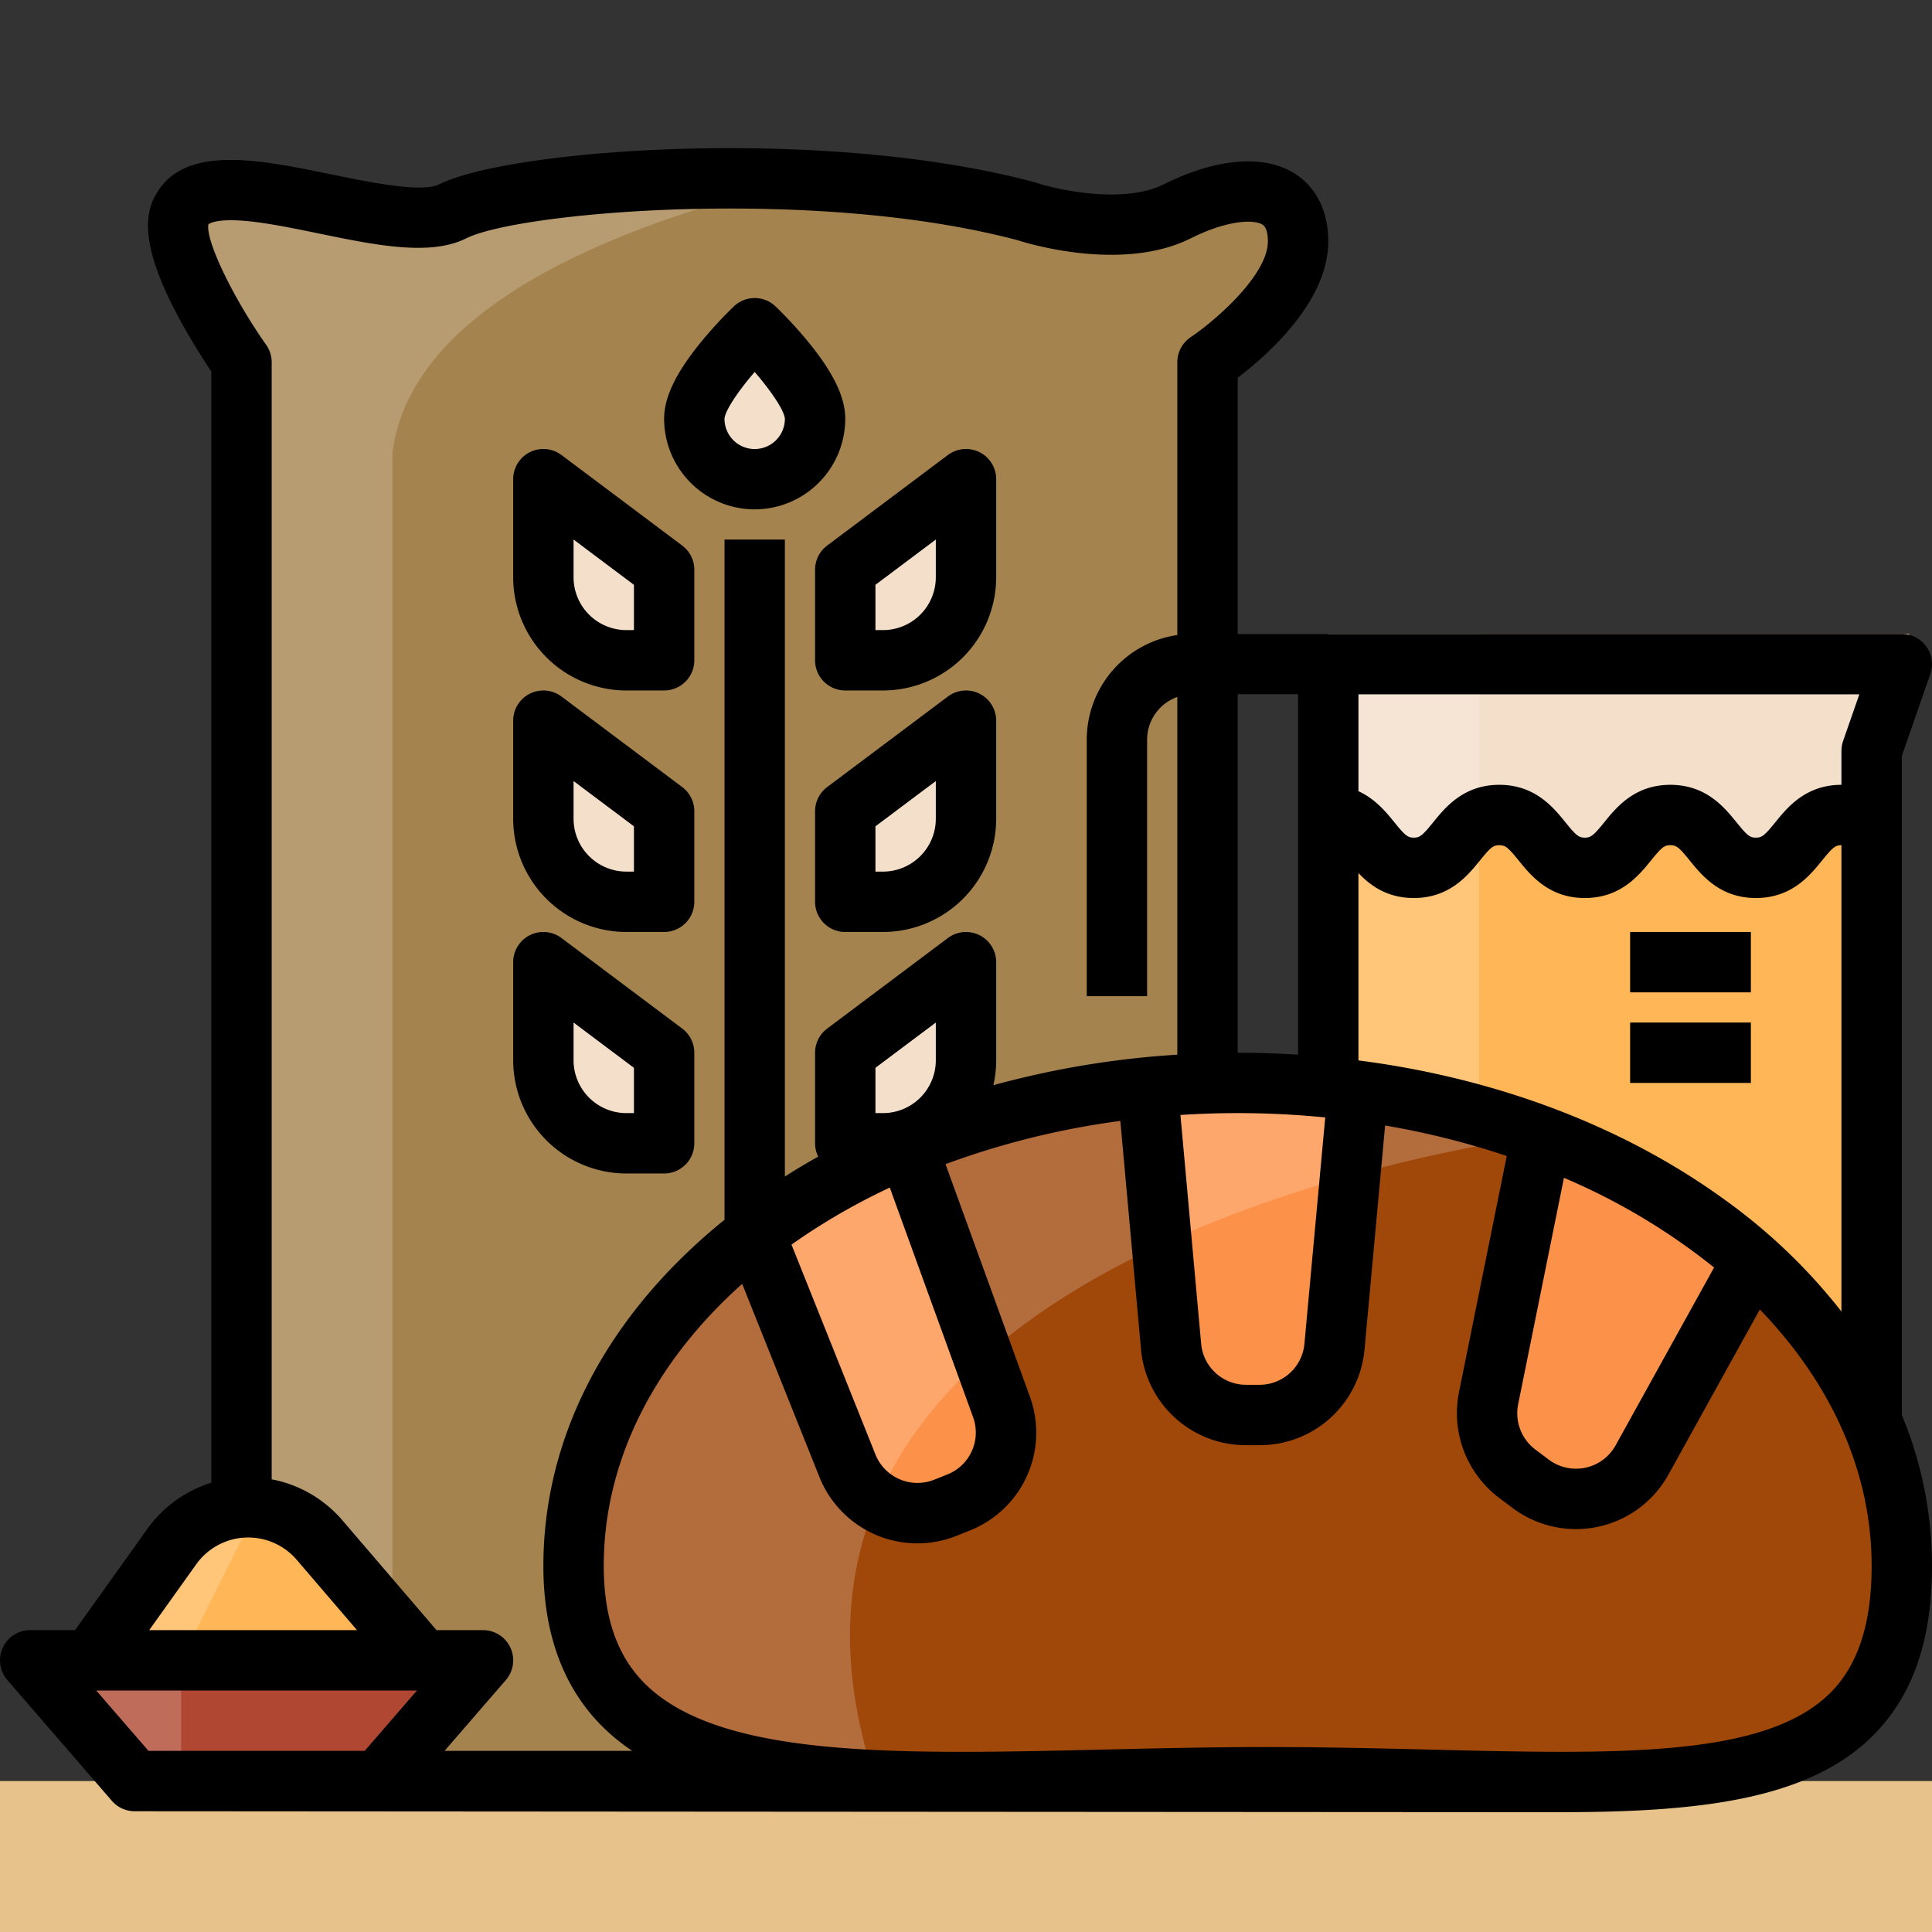 <svg id="Layer_1_copy" height="512" viewBox="0 0 512 512" width="512" xmlns="http://www.w3.org/2000/svg" data-name="Layer 1 copy"><rect x="0" y="0" width="512" height="512" fill="#333333" stroke="none"/><path d="m352 419.441v-244.456h144v245.027z" fill="#ffb656"/><path d="m352 168v47.985c12 0 12 14 24 14s12-14 24-14 12 14 24 14 12-14 24-14 12 14 24 14 12-14 24-14v-17l10-30.985z" fill="#f4dfcb"/><path d="m352 384h40v-216h-76a28.031 28.031 0 0 0 -28 28v68h16v-68a12.013 12.013 0 0 1 12-12h36z" fill="#fff" opacity=".2"/><path d="m64 472v-376s-21.06-29.881-16-40c8-16 56 8 72 0s96-14.985 152 0c0 0 24 8 40 0s32-8 32 8-24 32-24 32v376z" fill="#a5834e"/><path d="m213.318 47.658c-42.239-2.033-82.475 2.921-93.318 8.342-16 8-64-16-72 0-5.06 10.119 16 40 16 40v376h40v-352c5.13-41.037 66.173-62.338 109.318-72.342z" fill="#fff" opacity=".2"/><g fill="#f4dfcb"><path d="m176 150.985-32-24v26a22 22 0 0 0 22 22h10z"/><path d="m176 214.985-32-24v26a22 22 0 0 0 22 22h10z"/><path d="m176 278.985-32-24v26a22 22 0 0 0 22 22h10z"/><path d="m224 150.985 32-24v26a22 22 0 0 1 -22 22h-10z"/><path d="m224 214.985 32-24v26a22 22 0 0 1 -22 22h-10z"/><path d="m224 278.985 32-24v26a22 22 0 0 1 -22 22h-10z"/><path d="m216 110.985a16 16 0 1 1 -32 0c0-8.837 16-24 16-24s16 15.164 16 24z"/></g><path d="m504 414.985c0 70.693-70.8 57.015-168 57.015s-184 13.678-184-57.015 78.8-128 176-128 176 57.308 176 128z" fill="#a0470a"/><path d="m250.57 399.558 3.441-1.376a20 20 0 0 0 11.368-25.4l-24.912-68.862a179.887 179.887 0 0 0 -40.455 23.217l24.561 61.284a20 20 0 0 0 25.997 11.137z" fill="#fc9149"/><path d="m330.264 374.985h3.471a20 20 0 0 0 19.919-18.185l6.739-67.639a241.609 241.609 0 0 0 -32.393-2.176q-11.666 0-22.945 1.083l5.292 68.728a20 20 0 0 0 19.917 18.189z" fill="#fc9149"/><path d="m402.084 390.548 3.57 2.678a20 20 0 0 0 29.483-6.288l29.163-52.932c-15.3-13.608-34.379-24.885-56.073-32.979l-13.753 69.6a20 20 0 0 0 7.61 19.921z" fill="#fc9149"/><path d="m0 472h512v40h-512z" fill="#e8c28b"/><path d="m8 440h120l-27.692 32h-64.616z" fill="#af4732"/><path d="m24 440 21.509-30.112a24.918 24.918 0 0 1 39.2-1.733l27.291 31.845z" fill="#ffb656"/><path d="m68.211 399.578a24.835 24.835 0 0 0 -22.7 10.31l-21.511 30.112h-16l27.692 32h12.308v-32z" fill="#fff" opacity=".2"/><path d="m152 414.985c0 43.235 32.47 54.53 79.926 56.783-47.681-143.8 176.3-170.741 176.3-170.741a230.125 230.125 0 0 0 -80.226-14.042c-97.2 0-176 57.308-176 128z" fill="#fff" opacity=".2"/><path d="m166 182.985h10a8 8 0 0 0 8-8v-24a8 8 0 0 0 -3.2-6.4l-32-24a8 8 0 0 0 -12.8 6.4v26a30.034 30.034 0 0 0 30 30zm-14-40 16 12v12h-2a14.016 14.016 0 0 1 -14-14z"/><path d="m166 246.985h10a8 8 0 0 0 8-8v-24a8 8 0 0 0 -3.2-6.4l-32-24a8 8 0 0 0 -12.8 6.4v26a30.034 30.034 0 0 0 30 30zm-14-40 16 12v12h-2a14.016 14.016 0 0 1 -14-14z"/><path d="m166 310.985h10a8 8 0 0 0 8-8v-24a8 8 0 0 0 -3.2-6.4l-32-24a8 8 0 0 0 -12.8 6.4v26a30.034 30.034 0 0 0 30 30zm-14-40 16 12v12h-2a14.016 14.016 0 0 1 -14-14z"/><path d="m216 150.985v24a8 8 0 0 0 8 8h10a30.034 30.034 0 0 0 30-30v-26a8 8 0 0 0 -12.8-6.4l-32 24a8 8 0 0 0 -3.2 6.4zm16 4 16-12v10a14.016 14.016 0 0 1 -14 14h-2z"/><path d="m259.578 183.83a8 8 0 0 0 -8.377.755l-32 24a8 8 0 0 0 -3.2 6.4v24a8 8 0 0 0 8 8h10a30.034 30.034 0 0 0 30-30v-26a8 8 0 0 0 -4.423-7.155zm-11.578 33.155a14.016 14.016 0 0 1 -14 14h-2v-12l16-12z"/><path d="m200 134.985a24.027 24.027 0 0 0 24-24c0-5.714-3.116-12.188-9.805-20.376a112.161 112.161 0 0 0 -8.692-9.431 8 8 0 0 0 -11.006 0 112.161 112.161 0 0 0 -8.692 9.431c-6.689 8.191-9.805 14.662-9.805 20.376a24.027 24.027 0 0 0 24 24zm0-36.407c4.456 5.147 7.893 10.325 8 12.419a8 8 0 0 1 -16 0c.1-2.084 3.541-7.268 8-12.419z"/><path d="m504 200.338 7.556-21.708a8 8 0 0 0 -7.556-10.63h-176v-67.9c7.625-5.781 24-20.064 24-36.1 0-10.888-5.662-16.013-9.037-18.1-8.145-5.035-20.734-3.96-34.541 2.943-10.616 5.307-28.074 1.483-33.893-.435q-.229-.076-.462-.139c-55.789-14.928-138.823-8.838-157.646.573-4.633 2.319-18.592-.558-28.785-2.655-19.468-4.009-39.6-8.152-46.793 6.232-3.415 6.83-1.448 16.719 6.19 31.121 3.359 6.334 7 11.981 8.965 14.925v294.474a32.7 32.7 0 0 0 -17 12.3l-19.115 26.761h-11.883a8 8 0 0 0 -6.049 13.235l27.692 32a8 8 0 0 0 6.049 2.765s366.872.247 377.721.247c36.613 0 65.441-3.212 82.571-19.928 10.777-10.519 16.016-25.345 16.016-45.334a104.485 104.485 0 0 0 -8-40.012zm-46.844 117.668c-26.9-19.562-60.607-32.287-97.156-36.984v-49.647c3.159 3.32 7.641 6.611 14.665 6.611 9.483 0 14.338-6 17.551-9.967 2.807-3.468 3.524-4.033 5.115-4.033s2.307.565 5.114 4.033c3.213 3.969 8.067 9.967 17.55 9.967s14.339-6 17.551-9.967c2.808-3.468 3.525-4.033 5.115-4.033s2.309.565 5.117 4.034c3.213 3.969 8.069 9.966 17.552 9.966s14.339-6 17.553-9.966c2.808-3.469 3.525-4.034 5.117-4.034v123.577a150.849 150.849 0 0 0 -30.844-29.557zm-54.843 54.206 12.148-60.077a168.719 168.719 0 0 1 39.785 23.77l-26.1 47.148a12 12 0 0 1 -17.69 3.772l-3.57-2.678a12.05 12.05 0 0 1 -4.573-11.935zm-74.313-77.227c7.87 0 15.612.4 23.2 1.149l-5.51 59.937a11.941 11.941 0 0 1 -11.951 10.914h-3.472a11.941 11.941 0 0 1 -11.951-10.911l-5.489-60.594c4.998-.321 10.057-.495 15.173-.495zm164.745-110.985-4.3 12.355a8.009 8.009 0 0 0 -.444 2.63v9c-9.483 0-14.339 6-17.552 9.966-2.808 3.469-3.525 4.034-5.117 4.034s-2.309-.565-5.117-4.034c-3.213-3.969-8.069-9.966-17.552-9.966s-14.338 6-17.551 9.967c-2.808 3.468-3.525 4.033-5.116 4.033s-2.307-.565-5.114-4.033c-3.213-3.969-8.068-9.967-17.551-9.967s-14.338 6-17.551 9.967c-2.807 3.468-3.524 4.033-5.114 4.033s-2.307-.565-5.114-4.033c-2.149-2.654-5.04-6.208-9.551-8.276v-25.676zm-148.745 0v95.5q-7.939-.5-16-.513v-94.987zm-291.982 230.538a16.918 16.918 0 0 1 26.612-1.177l15.976 18.639h-55.061zm-4.018 49.462h-8.651l-13.849-16h85l-13.849 16zm69.811 0 16.239-18.765a8 8 0 0 0 -6.05-13.235h-12.321l-24.9-29.051a32.7 32.7 0 0 0 -18.779-10.91v-296.039a8.007 8.007 0 0 0 -1.459-4.606c-8.862-12.594-16.078-27.653-15.319-31.907.383-.406 2.175-1.23 6.944-1.107 6.146.166 14.33 1.851 22.245 3.48 15.21 3.131 29.577 6.09 39.166 1.295 14.154-7.077 92.683-13.718 146.152.519 2.983.956 27.866 8.471 45.848-.519 10.086-5.043 16.872-4.941 18.973-3.644.962.594 1.449 2.1 1.449 4.488 0 8.8-13.775 20.877-20.438 25.344a8 8 0 0 0 -3.561 6.657v72.29a28.039 28.039 0 0 0 -24 27.71v68h16v-68a12.01 12.01 0 0 1 8-11.3v94.8a239.869 239.869 0 0 0 -48.741 8.088 29.963 29.963 0 0 0 .741-6.6v-26a8 8 0 0 0 -12.8-6.4l-32 24a8 8 0 0 0 -3.2 6.4v24a7.954 7.954 0 0 0 .826 3.524q-4.508 2.529-8.826 5.276v-168.8h-16v180.27c-31.024 25.066-48 57.36-48 91.728 0 18.1 5.366 32.522 15.95 42.862a53.777 53.777 0 0 0 7.6 6.152zm114.189-169.015v-12l16-12v10a14.016 14.016 0 0 1 -14 14zm3.8 19.738 22.06 60.787a11.948 11.948 0 0 1 -6.82 15.243l-3.44 1.377a12 12 0 0 1 -15.6-6.685l-22.246-55.616a171.152 171.152 0 0 1 26.046-15.106zm249.009 134.145c-17.38 16.96-56.268 16.006-105.5 14.806-13.84-.339-28.152-.688-43.311-.688-14.863 0-29.424.34-43.506.669-54.348 1.27-101.284 2.364-121.362-17.252-7.489-7.317-11.13-17.594-11.13-31.418 0-28.243 13.739-54.233 36.682-74.754l20.462 51.156a27.948 27.948 0 0 0 36.4 15.6l3.442-1.377a27.879 27.879 0 0 0 15.914-35.563l-22.33-61.531a214.711 214.711 0 0 1 46.33-11.461l5.478 60.466a27.865 27.865 0 0 0 27.885 25.465h3.472a27.862 27.862 0 0 0 27.884-25.457l5.448-59.26a214.472 214.472 0 0 1 32.239 8.08l-12.68 62.708a28.139 28.139 0 0 0 10.656 27.892l3.57 2.678a28 28 0 0 0 41.282-8.812l24.243-43.791c18.672 19.333 29.623 42.749 29.623 67.961 0 15.452-3.661 26.535-11.191 33.883z"/><path d="m432 246.985h32v16h-32z"/><path d="m432 270.985h32v16h-32z"/></svg>
